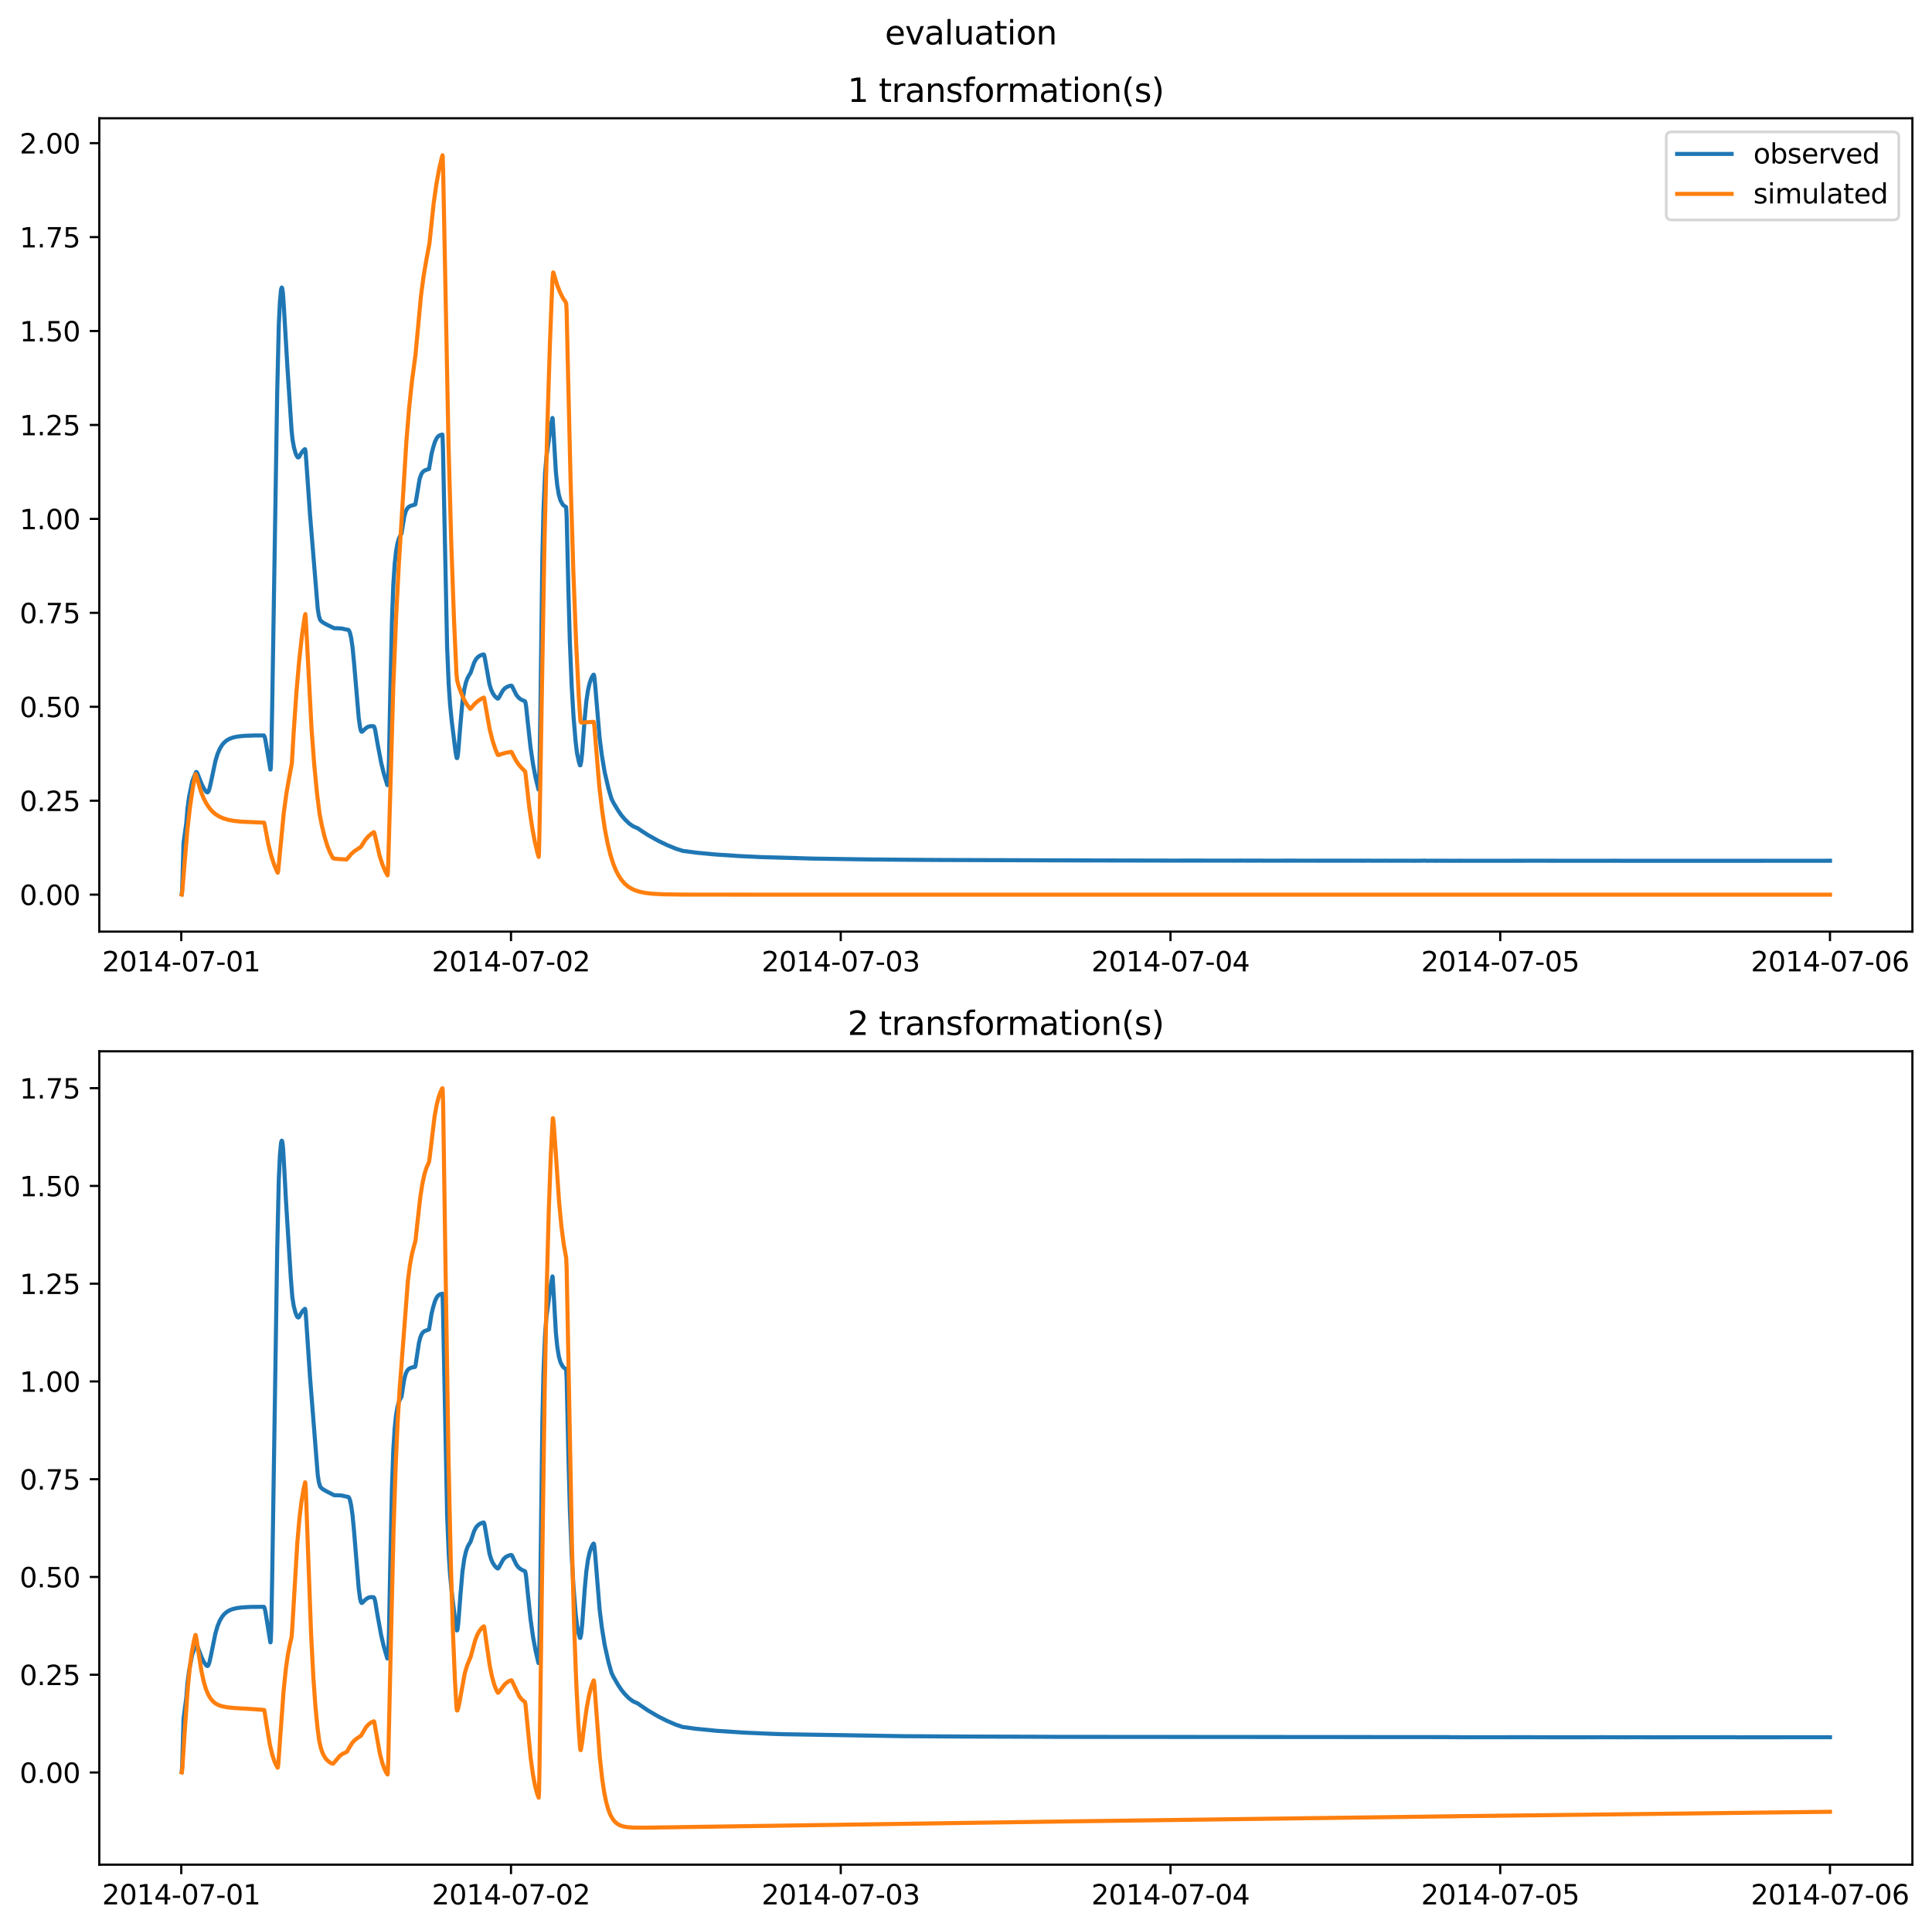 <?xml version="1.0" encoding="utf-8" standalone="no"?>
<!DOCTYPE svg PUBLIC "-//W3C//DTD SVG 1.1//EN"
  "http://www.w3.org/Graphics/SVG/1.1/DTD/svg11.dtd">
<svg xmlns:xlink="http://www.w3.org/1999/xlink" width="709.489pt" height="708.798pt" viewBox="0 0 709.489 708.798" xmlns="http://www.w3.org/2000/svg" version="1.1">
 <defs>
  <style type="text/css">*{stroke-linejoin: round; stroke-linecap: butt}</style>
 </defs>
 <g id="figure_1">
  <g id="patch_1">
   <path d="M 0 708.798 
L 709.489 708.798 
L 709.489 0 
L 0 0 
z
" style="fill: #ffffff"/>
  </g>
  <g id="axes_1">
   <g id="patch_2">
    <path d="M 36.466 342.2 
L 702.289 342.2 
L 702.289 43.44 
L 36.466 43.44 
z
" style="fill: #ffffff"/>
   </g>
   <g id="matplotlib.axis_1">
    <g id="xtick_1">
     <g id="line2d_1">
      <defs>
       <path id="m6b2115ff1c" d="M 0 0 
L 0 3.5 
" style="stroke: #000000; stroke-width: 0.8"/>
      </defs>
      <g>
       <use xlink:href="#m6b2115ff1c" x="66.562" y="342.2" style="stroke: #000000; stroke-width: 0.8"/>
      </g>
     </g>
     <g id="text_1">
      <!-- 2014-07-01 -->
      <g transform="translate(37.504 356.798) scale(0.1 -0.1)">
       <defs>
        <path id="DejaVuSans-32" d="M 1228 531 
L 3431 531 
L 3431 0 
L 469 0 
L 469 531 
Q 828 903 1448 1529 
Q 2069 2156 2228 2338 
Q 2531 2678 2651 2914 
Q 2772 3150 2772 3378 
Q 2772 3750 2511 3984 
Q 2250 4219 1831 4219 
Q 1534 4219 1204 4116 
Q 875 4013 500 3803 
L 500 4441 
Q 881 4594 1212 4672 
Q 1544 4750 1819 4750 
Q 2544 4750 2975 4387 
Q 3406 4025 3406 3419 
Q 3406 3131 3298 2873 
Q 3191 2616 2906 2266 
Q 2828 2175 2409 1742 
Q 1991 1309 1228 531 
z
" transform="scale(0.016)"/>
        <path id="DejaVuSans-30" d="M 2034 4250 
Q 1547 4250 1301 3770 
Q 1056 3291 1056 2328 
Q 1056 1369 1301 889 
Q 1547 409 2034 409 
Q 2525 409 2770 889 
Q 3016 1369 3016 2328 
Q 3016 3291 2770 3770 
Q 2525 4250 2034 4250 
z
M 2034 4750 
Q 2819 4750 3233 4129 
Q 3647 3509 3647 2328 
Q 3647 1150 3233 529 
Q 2819 -91 2034 -91 
Q 1250 -91 836 529 
Q 422 1150 422 2328 
Q 422 3509 836 4129 
Q 1250 4750 2034 4750 
z
" transform="scale(0.016)"/>
        <path id="DejaVuSans-31" d="M 794 531 
L 1825 531 
L 1825 4091 
L 703 3866 
L 703 4441 
L 1819 4666 
L 2450 4666 
L 2450 531 
L 3481 531 
L 3481 0 
L 794 0 
L 794 531 
z
" transform="scale(0.016)"/>
        <path id="DejaVuSans-34" d="M 2419 4116 
L 825 1625 
L 2419 1625 
L 2419 4116 
z
M 2253 4666 
L 3047 4666 
L 3047 1625 
L 3713 1625 
L 3713 1100 
L 3047 1100 
L 3047 0 
L 2419 0 
L 2419 1100 
L 313 1100 
L 313 1709 
L 2253 4666 
z
" transform="scale(0.016)"/>
        <path id="DejaVuSans-2d" d="M 313 2009 
L 1997 2009 
L 1997 1497 
L 313 1497 
L 313 2009 
z
" transform="scale(0.016)"/>
        <path id="DejaVuSans-37" d="M 525 4666 
L 3525 4666 
L 3525 4397 
L 1831 0 
L 1172 0 
L 2766 4134 
L 525 4134 
L 525 4666 
z
" transform="scale(0.016)"/>
       </defs>
       <use xlink:href="#DejaVuSans-32"/>
       <use xlink:href="#DejaVuSans-30" x="63.623"/>
       <use xlink:href="#DejaVuSans-31" x="127.246"/>
       <use xlink:href="#DejaVuSans-34" x="190.869"/>
       <use xlink:href="#DejaVuSans-2d" x="254.492"/>
       <use xlink:href="#DejaVuSans-30" x="290.576"/>
       <use xlink:href="#DejaVuSans-37" x="354.199"/>
       <use xlink:href="#DejaVuSans-2d" x="417.822"/>
       <use xlink:href="#DejaVuSans-30" x="453.906"/>
       <use xlink:href="#DejaVuSans-31" x="517.529"/>
      </g>
     </g>
    </g>
    <g id="xtick_2">
     <g id="line2d_2">
      <g>
       <use xlink:href="#m6b2115ff1c" x="187.655" y="342.2" style="stroke: #000000; stroke-width: 0.8"/>
      </g>
     </g>
     <g id="text_2">
      <!-- 2014-07-02 -->
      <g transform="translate(158.597 356.798) scale(0.1 -0.1)">
       <use xlink:href="#DejaVuSans-32"/>
       <use xlink:href="#DejaVuSans-30" x="63.623"/>
       <use xlink:href="#DejaVuSans-31" x="127.246"/>
       <use xlink:href="#DejaVuSans-34" x="190.869"/>
       <use xlink:href="#DejaVuSans-2d" x="254.492"/>
       <use xlink:href="#DejaVuSans-30" x="290.576"/>
       <use xlink:href="#DejaVuSans-37" x="354.199"/>
       <use xlink:href="#DejaVuSans-2d" x="417.822"/>
       <use xlink:href="#DejaVuSans-30" x="453.906"/>
       <use xlink:href="#DejaVuSans-32" x="517.529"/>
      </g>
     </g>
    </g>
    <g id="xtick_3">
     <g id="line2d_3">
      <g>
       <use xlink:href="#m6b2115ff1c" x="308.747" y="342.2" style="stroke: #000000; stroke-width: 0.8"/>
      </g>
     </g>
     <g id="text_3">
      <!-- 2014-07-03 -->
      <g transform="translate(279.689 356.798) scale(0.1 -0.1)">
       <defs>
        <path id="DejaVuSans-33" d="M 2597 2516 
Q 3050 2419 3304 2112 
Q 3559 1806 3559 1356 
Q 3559 666 3084 287 
Q 2609 -91 1734 -91 
Q 1441 -91 1130 -33 
Q 819 25 488 141 
L 488 750 
Q 750 597 1062 519 
Q 1375 441 1716 441 
Q 2309 441 2620 675 
Q 2931 909 2931 1356 
Q 2931 1769 2642 2001 
Q 2353 2234 1838 2234 
L 1294 2234 
L 1294 2753 
L 1863 2753 
Q 2328 2753 2575 2939 
Q 2822 3125 2822 3475 
Q 2822 3834 2567 4026 
Q 2313 4219 1838 4219 
Q 1578 4219 1281 4162 
Q 984 4106 628 3988 
L 628 4550 
Q 988 4650 1302 4700 
Q 1616 4750 1894 4750 
Q 2613 4750 3031 4423 
Q 3450 4097 3450 3541 
Q 3450 3153 3228 2886 
Q 3006 2619 2597 2516 
z
" transform="scale(0.016)"/>
       </defs>
       <use xlink:href="#DejaVuSans-32"/>
       <use xlink:href="#DejaVuSans-30" x="63.623"/>
       <use xlink:href="#DejaVuSans-31" x="127.246"/>
       <use xlink:href="#DejaVuSans-34" x="190.869"/>
       <use xlink:href="#DejaVuSans-2d" x="254.492"/>
       <use xlink:href="#DejaVuSans-30" x="290.576"/>
       <use xlink:href="#DejaVuSans-37" x="354.199"/>
       <use xlink:href="#DejaVuSans-2d" x="417.822"/>
       <use xlink:href="#DejaVuSans-30" x="453.906"/>
       <use xlink:href="#DejaVuSans-33" x="517.529"/>
      </g>
     </g>
    </g>
    <g id="xtick_4">
     <g id="line2d_4">
      <g>
       <use xlink:href="#m6b2115ff1c" x="429.84" y="342.2" style="stroke: #000000; stroke-width: 0.8"/>
      </g>
     </g>
     <g id="text_4">
      <!-- 2014-07-04 -->
      <g transform="translate(400.782 356.798) scale(0.1 -0.1)">
       <use xlink:href="#DejaVuSans-32"/>
       <use xlink:href="#DejaVuSans-30" x="63.623"/>
       <use xlink:href="#DejaVuSans-31" x="127.246"/>
       <use xlink:href="#DejaVuSans-34" x="190.869"/>
       <use xlink:href="#DejaVuSans-2d" x="254.492"/>
       <use xlink:href="#DejaVuSans-30" x="290.576"/>
       <use xlink:href="#DejaVuSans-37" x="354.199"/>
       <use xlink:href="#DejaVuSans-2d" x="417.822"/>
       <use xlink:href="#DejaVuSans-30" x="453.906"/>
       <use xlink:href="#DejaVuSans-34" x="517.529"/>
      </g>
     </g>
    </g>
    <g id="xtick_5">
     <g id="line2d_5">
      <g>
       <use xlink:href="#m6b2115ff1c" x="550.932" y="342.2" style="stroke: #000000; stroke-width: 0.8"/>
      </g>
     </g>
     <g id="text_5">
      <!-- 2014-07-05 -->
      <g transform="translate(521.874 356.798) scale(0.1 -0.1)">
       <defs>
        <path id="DejaVuSans-35" d="M 691 4666 
L 3169 4666 
L 3169 4134 
L 1269 4134 
L 1269 2991 
Q 1406 3038 1543 3061 
Q 1681 3084 1819 3084 
Q 2600 3084 3056 2656 
Q 3513 2228 3513 1497 
Q 3513 744 3044 326 
Q 2575 -91 1722 -91 
Q 1428 -91 1123 -41 
Q 819 9 494 109 
L 494 744 
Q 775 591 1075 516 
Q 1375 441 1709 441 
Q 2250 441 2565 725 
Q 2881 1009 2881 1497 
Q 2881 1984 2565 2268 
Q 2250 2553 1709 2553 
Q 1456 2553 1204 2497 
Q 953 2441 691 2322 
L 691 4666 
z
" transform="scale(0.016)"/>
       </defs>
       <use xlink:href="#DejaVuSans-32"/>
       <use xlink:href="#DejaVuSans-30" x="63.623"/>
       <use xlink:href="#DejaVuSans-31" x="127.246"/>
       <use xlink:href="#DejaVuSans-34" x="190.869"/>
       <use xlink:href="#DejaVuSans-2d" x="254.492"/>
       <use xlink:href="#DejaVuSans-30" x="290.576"/>
       <use xlink:href="#DejaVuSans-37" x="354.199"/>
       <use xlink:href="#DejaVuSans-2d" x="417.822"/>
       <use xlink:href="#DejaVuSans-30" x="453.906"/>
       <use xlink:href="#DejaVuSans-35" x="517.529"/>
      </g>
     </g>
    </g>
    <g id="xtick_6">
     <g id="line2d_6">
      <g>
       <use xlink:href="#m6b2115ff1c" x="672.025" y="342.2" style="stroke: #000000; stroke-width: 0.8"/>
      </g>
     </g>
     <g id="text_6">
      <!-- 2014-07-06 -->
      <g transform="translate(642.967 356.798) scale(0.1 -0.1)">
       <defs>
        <path id="DejaVuSans-36" d="M 2113 2584 
Q 1688 2584 1439 2293 
Q 1191 2003 1191 1497 
Q 1191 994 1439 701 
Q 1688 409 2113 409 
Q 2538 409 2786 701 
Q 3034 994 3034 1497 
Q 3034 2003 2786 2293 
Q 2538 2584 2113 2584 
z
M 3366 4563 
L 3366 3988 
Q 3128 4100 2886 4159 
Q 2644 4219 2406 4219 
Q 1781 4219 1451 3797 
Q 1122 3375 1075 2522 
Q 1259 2794 1537 2939 
Q 1816 3084 2150 3084 
Q 2853 3084 3261 2657 
Q 3669 2231 3669 1497 
Q 3669 778 3244 343 
Q 2819 -91 2113 -91 
Q 1303 -91 875 529 
Q 447 1150 447 2328 
Q 447 3434 972 4092 
Q 1497 4750 2381 4750 
Q 2619 4750 2861 4703 
Q 3103 4656 3366 4563 
z
" transform="scale(0.016)"/>
       </defs>
       <use xlink:href="#DejaVuSans-32"/>
       <use xlink:href="#DejaVuSans-30" x="63.623"/>
       <use xlink:href="#DejaVuSans-31" x="127.246"/>
       <use xlink:href="#DejaVuSans-34" x="190.869"/>
       <use xlink:href="#DejaVuSans-2d" x="254.492"/>
       <use xlink:href="#DejaVuSans-30" x="290.576"/>
       <use xlink:href="#DejaVuSans-37" x="354.199"/>
       <use xlink:href="#DejaVuSans-2d" x="417.822"/>
       <use xlink:href="#DejaVuSans-30" x="453.906"/>
       <use xlink:href="#DejaVuSans-36" x="517.529"/>
      </g>
     </g>
    </g>
   </g>
   <g id="matplotlib.axis_2">
    <g id="ytick_1">
     <g id="line2d_7">
      <defs>
       <path id="m46e3b21c2a" d="M 0 0 
L -3.5 0 
" style="stroke: #000000; stroke-width: 0.8"/>
      </defs>
      <g>
       <use xlink:href="#m46e3b21c2a" x="36.466" y="328.62" style="stroke: #000000; stroke-width: 0.8"/>
      </g>
     </g>
     <g id="text_7">
      <!-- 0.00 -->
      <g transform="translate(7.2 332.419) scale(0.1 -0.1)">
       <defs>
        <path id="DejaVuSans-2e" d="M 684 794 
L 1344 794 
L 1344 0 
L 684 0 
L 684 794 
z
" transform="scale(0.016)"/>
       </defs>
       <use xlink:href="#DejaVuSans-30"/>
       <use xlink:href="#DejaVuSans-2e" x="63.623"/>
       <use xlink:href="#DejaVuSans-30" x="95.41"/>
       <use xlink:href="#DejaVuSans-30" x="159.033"/>
      </g>
     </g>
    </g>
    <g id="ytick_2">
     <g id="line2d_8">
      <g>
       <use xlink:href="#m46e3b21c2a" x="36.466" y="294.115" style="stroke: #000000; stroke-width: 0.8"/>
      </g>
     </g>
     <g id="text_8">
      <!-- 0.25 -->
      <g transform="translate(7.2 297.914) scale(0.1 -0.1)">
       <use xlink:href="#DejaVuSans-30"/>
       <use xlink:href="#DejaVuSans-2e" x="63.623"/>
       <use xlink:href="#DejaVuSans-32" x="95.41"/>
       <use xlink:href="#DejaVuSans-35" x="159.033"/>
      </g>
     </g>
    </g>
    <g id="ytick_3">
     <g id="line2d_9">
      <g>
       <use xlink:href="#m46e3b21c2a" x="36.466" y="259.61" style="stroke: #000000; stroke-width: 0.8"/>
      </g>
     </g>
     <g id="text_9">
      <!-- 0.50 -->
      <g transform="translate(7.2 263.409) scale(0.1 -0.1)">
       <use xlink:href="#DejaVuSans-30"/>
       <use xlink:href="#DejaVuSans-2e" x="63.623"/>
       <use xlink:href="#DejaVuSans-35" x="95.41"/>
       <use xlink:href="#DejaVuSans-30" x="159.033"/>
      </g>
     </g>
    </g>
    <g id="ytick_4">
     <g id="line2d_10">
      <g>
       <use xlink:href="#m46e3b21c2a" x="36.466" y="225.104" style="stroke: #000000; stroke-width: 0.8"/>
      </g>
     </g>
     <g id="text_10">
      <!-- 0.75 -->
      <g transform="translate(7.2 228.904) scale(0.1 -0.1)">
       <use xlink:href="#DejaVuSans-30"/>
       <use xlink:href="#DejaVuSans-2e" x="63.623"/>
       <use xlink:href="#DejaVuSans-37" x="95.41"/>
       <use xlink:href="#DejaVuSans-35" x="159.033"/>
      </g>
     </g>
    </g>
    <g id="ytick_5">
     <g id="line2d_11">
      <g>
       <use xlink:href="#m46e3b21c2a" x="36.466" y="190.599" style="stroke: #000000; stroke-width: 0.8"/>
      </g>
     </g>
     <g id="text_11">
      <!-- 1.00 -->
      <g transform="translate(7.2 194.398) scale(0.1 -0.1)">
       <use xlink:href="#DejaVuSans-31"/>
       <use xlink:href="#DejaVuSans-2e" x="63.623"/>
       <use xlink:href="#DejaVuSans-30" x="95.41"/>
       <use xlink:href="#DejaVuSans-30" x="159.033"/>
      </g>
     </g>
    </g>
    <g id="ytick_6">
     <g id="line2d_12">
      <g>
       <use xlink:href="#m46e3b21c2a" x="36.466" y="156.094" style="stroke: #000000; stroke-width: 0.8"/>
      </g>
     </g>
     <g id="text_12">
      <!-- 1.25 -->
      <g transform="translate(7.2 159.893) scale(0.1 -0.1)">
       <use xlink:href="#DejaVuSans-31"/>
       <use xlink:href="#DejaVuSans-2e" x="63.623"/>
       <use xlink:href="#DejaVuSans-32" x="95.41"/>
       <use xlink:href="#DejaVuSans-35" x="159.033"/>
      </g>
     </g>
    </g>
    <g id="ytick_7">
     <g id="line2d_13">
      <g>
       <use xlink:href="#m46e3b21c2a" x="36.466" y="121.589" style="stroke: #000000; stroke-width: 0.8"/>
      </g>
     </g>
     <g id="text_13">
      <!-- 1.50 -->
      <g transform="translate(7.2 125.388) scale(0.1 -0.1)">
       <use xlink:href="#DejaVuSans-31"/>
       <use xlink:href="#DejaVuSans-2e" x="63.623"/>
       <use xlink:href="#DejaVuSans-35" x="95.41"/>
       <use xlink:href="#DejaVuSans-30" x="159.033"/>
      </g>
     </g>
    </g>
    <g id="ytick_8">
     <g id="line2d_14">
      <g>
       <use xlink:href="#m46e3b21c2a" x="36.466" y="87.084" style="stroke: #000000; stroke-width: 0.8"/>
      </g>
     </g>
     <g id="text_14">
      <!-- 1.75 -->
      <g transform="translate(7.2 90.883) scale(0.1 -0.1)">
       <use xlink:href="#DejaVuSans-31"/>
       <use xlink:href="#DejaVuSans-2e" x="63.623"/>
       <use xlink:href="#DejaVuSans-37" x="95.41"/>
       <use xlink:href="#DejaVuSans-35" x="159.033"/>
      </g>
     </g>
    </g>
    <g id="ytick_9">
     <g id="line2d_15">
      <g>
       <use xlink:href="#m46e3b21c2a" x="36.466" y="52.578" style="stroke: #000000; stroke-width: 0.8"/>
      </g>
     </g>
     <g id="text_15">
      <!-- 2.00 -->
      <g transform="translate(7.2 56.378) scale(0.1 -0.1)">
       <use xlink:href="#DejaVuSans-32"/>
       <use xlink:href="#DejaVuSans-2e" x="63.623"/>
       <use xlink:href="#DejaVuSans-30" x="95.41"/>
       <use xlink:href="#DejaVuSans-30" x="159.033"/>
      </g>
     </g>
    </g>
   </g>
   <g id="line2d_16">
    <path d="M 66.73 328.397 
L 66.899 326.619 
L 67.067 320.998 
L 67.403 309.632 
L 68.412 302.32 
L 68.833 297.097 
L 69.421 292.773 
L 70.599 286.983 
L 71.187 285.493 
L 72.028 283.558 
L 72.196 283.592 
L 72.449 283.955 
L 73.037 285.435 
L 74.046 288.006 
L 74.887 289.657 
L 75.644 290.714 
L 76.065 291.044 
L 76.317 290.991 
L 76.569 290.65 
L 76.905 289.735 
L 77.41 287.57 
L 79.092 279.605 
L 79.849 277.073 
L 80.69 275.083 
L 81.531 273.691 
L 82.287 272.782 
L 83.212 271.996 
L 84.306 271.367 
L 85.567 270.901 
L 87.249 270.539 
L 89.603 270.292 
L 93.388 270.147 
L 96.919 270.151 
L 97.172 270.597 
L 97.424 271.58 
L 98.013 275.056 
L 99.274 282.658 
L 99.358 282.669 
L 99.442 281.999 
L 99.61 277.955 
L 99.947 260.092 
L 101.797 144.115 
L 102.385 119.296 
L 102.806 110.625 
L 103.226 106.276 
L 103.479 105.607 
L 103.647 105.961 
L 103.899 107.726 
L 104.235 112.512 
L 105.581 135.451 
L 107.094 158.256 
L 107.431 161.435 
L 107.935 164.262 
L 108.524 166.414 
L 109.029 167.591 
L 109.365 167.984 
L 109.617 168.017 
L 109.87 167.806 
L 110.458 166.71 
L 111.299 165.552 
L 111.972 164.97 
L 112.056 165.026 
L 112.224 165.977 
L 112.56 170.593 
L 113.822 188.749 
L 116.681 223.575 
L 117.101 226.165 
L 117.522 227.57 
L 117.858 228.049 
L 118.447 228.553 
L 119.876 229.372 
L 122.736 230.76 
L 123.913 230.764 
L 125.511 230.859 
L 126.856 231.182 
L 127.613 231.317 
L 127.949 231.368 
L 128.202 231.667 
L 128.538 232.512 
L 128.958 234.333 
L 129.463 237.799 
L 130.052 243.83 
L 131.733 263.67 
L 132.238 267.28 
L 132.574 268.552 
L 132.827 268.797 
L 133.079 268.692 
L 133.836 267.947 
L 134.677 267.235 
L 135.434 266.865 
L 136.19 266.714 
L 137.115 266.749 
L 137.284 266.817 
L 137.536 267.251 
L 137.788 268.22 
L 138.629 273.072 
L 139.974 280.146 
L 140.899 283.983 
L 142.077 287.89 
L 142.245 288.39 
L 142.329 288.341 
L 142.581 286.069 
L 142.834 279.153 
L 143.338 253.879 
L 143.927 228.318 
L 144.431 214.999 
L 144.936 207.222 
L 145.44 202.53 
L 145.945 199.682 
L 146.534 197.668 
L 146.87 196.983 
L 147.459 195.965 
L 147.795 193.853 
L 148.468 189.73 
L 148.972 187.914 
L 149.477 186.874 
L 149.981 186.297 
L 150.57 185.91 
L 151.411 185.63 
L 152.504 185.297 
L 152.756 184.006 
L 154.102 175.894 
L 154.775 174.056 
L 155.279 173.324 
L 155.868 172.854 
L 156.625 172.57 
L 157.55 172.255 
L 157.886 170.311 
L 158.475 166.731 
L 159.063 164.431 
L 159.736 162.261 
L 160.409 160.881 
L 160.997 160.211 
L 161.586 159.851 
L 162.343 159.623 
L 162.427 159.608 
L 162.511 159.937 
L 162.679 165.054 
L 164.193 237.62 
L 164.782 251.501 
L 165.286 258.899 
L 165.875 264.749 
L 167.304 276.298 
L 167.725 278.454 
L 167.893 278.451 
L 168.061 277.805 
L 168.313 275.785 
L 169.07 266.194 
L 169.827 257.717 
L 170.5 253.211 
L 171.089 250.717 
L 171.677 249.079 
L 172.266 248.004 
L 172.77 247.243 
L 173.191 246.064 
L 174.116 243.411 
L 174.789 242.156 
L 175.461 241.38 
L 176.218 240.844 
L 177.143 240.461 
L 177.648 240.389 
L 177.816 240.676 
L 178.068 241.812 
L 179.75 251.351 
L 180.339 253.26 
L 180.927 254.562 
L 181.6 255.594 
L 182.357 256.365 
L 182.777 256.623 
L 183.03 256.501 
L 183.45 255.818 
L 184.627 253.674 
L 185.384 252.838 
L 186.141 252.326 
L 187.234 251.919 
L 187.823 251.846 
L 188.075 252.098 
L 188.58 253.151 
L 189.589 255.18 
L 190.261 256.069 
L 191.018 256.729 
L 191.859 257.191 
L 192.784 257.58 
L 192.952 257.997 
L 193.205 259.47 
L 193.793 265.051 
L 194.802 274.294 
L 195.727 280.624 
L 196.652 285.492 
L 197.662 289.677 
L 197.746 289.988 
L 197.83 289.704 
L 198.082 283.869 
L 198.418 262.879 
L 199.175 204.505 
L 199.596 187.02 
L 200.184 173.63 
L 200.689 167.617 
L 201.109 164.811 
L 201.698 160.513 
L 202.287 156.575 
L 202.875 153.526 
L 202.959 153.75 
L 203.212 157.698 
L 204.137 173.388 
L 204.641 178.309 
L 205.23 181.796 
L 205.819 183.838 
L 206.659 185.34 
L 207.332 185.937 
L 207.837 186.199 
L 207.921 186.512 
L 208.089 189.737 
L 208.762 217.831 
L 209.266 235.636 
L 209.939 251.955 
L 210.612 263.171 
L 211.369 272.247 
L 211.873 276.512 
L 212.546 279.702 
L 212.966 281.106 
L 213.135 281.113 
L 213.471 279.597 
L 213.807 276.278 
L 214.732 263.852 
L 215.321 257.619 
L 215.91 253.633 
L 216.498 251.022 
L 217.171 249.11 
L 217.844 247.917 
L 218.012 247.813 
L 218.096 247.919 
L 218.264 248.688 
L 218.6 252.122 
L 220.198 271.081 
L 221.039 277.58 
L 222.048 283.592 
L 223.478 289.738 
L 224.571 293.436 
L 225.328 294.95 
L 226.926 297.621 
L 228.187 299.442 
L 229.617 301.116 
L 231.046 302.478 
L 232.392 303.443 
L 233.317 303.875 
L 234.158 304.213 
L 235.671 305.251 
L 237.942 306.715 
L 241.81 308.886 
L 245.005 310.426 
L 248.117 311.713 
L 250.808 312.565 
L 256.106 313.241 
L 262.244 313.83 
L 271.494 314.448 
L 279.735 314.832 
L 298.824 315.378 
L 300.338 315.4 
L 316.652 315.654 
L 317.745 315.664 
L 321.193 315.706 
L 323.043 315.708 
L 324.556 315.73 
L 325.902 315.749 
L 336.161 315.828 
L 337.17 315.838 
L 342.384 315.864 
L 345.495 315.887 
L 396.96 316.051 
L 398.137 316.052 
L 408.985 316.073 
L 431.185 316.118 
L 436.062 316.108 
L 449.013 316.12 
L 450.106 316.12 
L 453.806 316.13 
L 455.488 316.107 
L 457.926 316.131 
L 461.458 316.127 
L 462.551 316.122 
L 463.056 316.13 
L 464.822 316.139 
L 465.999 316.134 
L 467.008 316.136 
L 475.502 316.13 
L 478.192 316.143 
L 485.677 316.146 
L 486.77 316.151 
L 491.479 316.148 
L 496.945 316.145 
L 497.618 316.142 
L 501.402 316.153 
L 502.495 316.124 
L 503.336 316.163 
L 504.009 316.153 
L 505.018 316.155 
L 506.363 316.155 
L 508.129 316.159 
L 508.718 316.139 
L 509.727 316.164 
L 510.4 316.153 
L 511.661 316.159 
L 512.67 316.155 
L 513.595 316.162 
L 516.959 316.157 
L 518.473 316.158 
L 518.977 316.17 
L 520.407 316.16 
L 521.92 316.161 
L 523.014 316.118 
L 524.275 316.181 
L 525.032 316.149 
L 526.798 316.168 
L 527.302 316.167 
L 528.143 316.158 
L 529.236 316.172 
L 530.414 316.164 
L 533.441 316.177 
L 534.87 316.175 
L 535.375 316.165 
L 537.309 316.175 
L 537.898 316.18 
L 556.65 316.169 
L 556.987 316.167 
L 565.48 316.157 
L 574.226 316.178 
L 575.823 316.173 
L 576.244 316.181 
L 593.146 316.169 
L 593.735 316.17 
L 595.08 316.184 
L 646.292 316.184 
L 672.025 316.169 
L 672.025 316.169 
" clip-path="url(#pd0e7941e42)" style="fill: none; stroke: #1f77b4; stroke-width: 1.5; stroke-linecap: square"/>
   </g>
   <g id="line2d_17">
    <path d="M 66.73 328.602 
L 66.814 328.365 
L 66.983 326.874 
L 68.833 304.549 
L 69.842 295.889 
L 70.851 289.124 
L 71.692 284.651 
L 71.86 284.341 
L 72.028 284.733 
L 73.794 290.775 
L 74.803 293.256 
L 75.812 295.194 
L 76.905 296.817 
L 77.999 298.06 
L 79.176 299.073 
L 80.521 299.925 
L 82.035 300.601 
L 83.801 301.13 
L 85.987 301.535 
L 88.847 301.823 
L 93.135 302.008 
L 97.003 302.18 
L 97.256 303.251 
L 98.601 310.327 
L 99.61 314.332 
L 100.619 317.46 
L 101.629 319.903 
L 101.965 320.561 
L 102.049 320.488 
L 102.217 319.315 
L 104.235 298.341 
L 105.244 291.04 
L 106.254 285.337 
L 107.179 280.354 
L 107.851 268.982 
L 108.86 254.178 
L 109.87 242.615 
L 110.879 233.583 
L 111.888 226.53 
L 112.14 225.557 
L 112.308 227.582 
L 114.41 267.826 
L 115.42 281.135 
L 116.429 291.53 
L 117.354 298.872 
L 118.195 303.251 
L 119.204 307.412 
L 120.213 310.662 
L 121.222 313.2 
L 122.231 315.156 
L 122.567 315.343 
L 124.249 315.533 
L 127.277 315.695 
L 127.529 315.449 
L 128.958 313.712 
L 130.136 312.665 
L 131.397 311.832 
L 132.49 311.116 
L 134.172 308.456 
L 135.265 307.214 
L 136.443 306.201 
L 137.284 305.649 
L 137.368 305.693 
L 137.536 306.191 
L 139.47 314.567 
L 140.479 317.643 
L 141.488 320.046 
L 142.329 321.549 
L 142.413 320.981 
L 142.581 316.787 
L 144.431 252.214 
L 145.44 227.15 
L 146.45 207.574 
L 149.225 162.353 
L 150.234 149.997 
L 151.243 140.346 
L 152.252 132.808 
L 152.588 130.252 
L 154.606 108.582 
L 155.616 101.032 
L 156.625 95.136 
L 157.718 89.316 
L 159.232 74.868 
L 160.241 67.734 
L 161.25 62.162 
L 162.259 57.81 
L 162.511 57.02 
L 162.595 57.788 
L 162.763 63.915 
L 164.698 162.81 
L 165.707 199.109 
L 166.716 227.462 
L 167.641 247.696 
L 167.893 249.962 
L 168.398 251.84 
L 169.407 254.719 
L 170.416 256.967 
L 171.509 258.851 
L 172.602 260.288 
L 172.77 260.339 
L 173.107 259.977 
L 174.284 258.58 
L 175.461 257.529 
L 176.723 256.693 
L 177.648 256.241 
L 177.732 256.322 
L 177.9 256.994 
L 179.834 267.905 
L 180.843 271.91 
L 181.852 275.038 
L 182.777 277.256 
L 183.03 277.361 
L 184.123 276.965 
L 185.973 276.466 
L 187.739 276.165 
L 187.907 276.28 
L 188.411 277.325 
L 189.505 279.409 
L 190.598 281.003 
L 191.691 282.224 
L 192.868 283.398 
L 193.121 285.287 
L 194.382 296.728 
L 195.391 303.709 
L 196.4 309.163 
L 197.409 313.422 
L 197.83 314.754 
L 197.914 313.85 
L 198.082 306.942 
L 199.932 200.033 
L 200.941 158.533 
L 201.95 126.118 
L 202.875 102.731 
L 203.128 100.085 
L 203.212 100.11 
L 203.464 100.876 
L 204.641 104.781 
L 205.65 107.35 
L 206.659 109.357 
L 207.753 111.04 
L 207.921 111.363 
L 208.089 114.334 
L 208.509 133.114 
L 209.519 175.888 
L 210.528 209.324 
L 211.537 235.441 
L 212.546 255.839 
L 213.135 264.75 
L 213.387 265.395 
L 213.723 265.419 
L 217.76 265.15 
L 218.012 265.171 
L 218.096 265.405 
L 218.264 266.889 
L 220.114 289.158 
L 221.123 297.797 
L 222.132 304.545 
L 223.141 309.815 
L 224.151 313.932 
L 225.16 317.148 
L 226.169 319.659 
L 227.178 321.621 
L 228.271 323.265 
L 229.364 324.522 
L 230.542 325.548 
L 231.803 326.365 
L 233.232 327.031 
L 234.914 327.567 
L 237.017 327.991 
L 239.708 328.294 
L 243.66 328.496 
L 250.724 328.598 
L 275.699 328.62 
L 672.025 328.62 
L 672.025 328.62 
" clip-path="url(#pd0e7941e42)" style="fill: none; stroke: #ff7f0e; stroke-width: 1.5; stroke-linecap: square"/>
   </g>
   <g id="patch_3">
    <path d="M 36.466 342.2 
L 36.466 43.44 
" style="fill: none; stroke: #000000; stroke-width: 0.8; stroke-linejoin: miter; stroke-linecap: square"/>
   </g>
   <g id="patch_4">
    <path d="M 702.289 342.2 
L 702.289 43.44 
" style="fill: none; stroke: #000000; stroke-width: 0.8; stroke-linejoin: miter; stroke-linecap: square"/>
   </g>
   <g id="patch_5">
    <path d="M 36.466 342.2 
L 702.289 342.2 
" style="fill: none; stroke: #000000; stroke-width: 0.8; stroke-linejoin: miter; stroke-linecap: square"/>
   </g>
   <g id="patch_6">
    <path d="M 36.466 43.44 
L 702.289 43.44 
" style="fill: none; stroke: #000000; stroke-width: 0.8; stroke-linejoin: miter; stroke-linecap: square"/>
   </g>
   <g id="text_16">
    <!-- 1 transformation(s) -->
    <g transform="translate(311.263 37.44) scale(0.12 -0.12)">
     <defs>
      <path id="DejaVuSans-20" transform="scale(0.016)"/>
      <path id="DejaVuSans-74" d="M 1172 4494 
L 1172 3500 
L 2356 3500 
L 2356 3053 
L 1172 3053 
L 1172 1153 
Q 1172 725 1289 603 
Q 1406 481 1766 481 
L 2356 481 
L 2356 0 
L 1766 0 
Q 1100 0 847 248 
Q 594 497 594 1153 
L 594 3053 
L 172 3053 
L 172 3500 
L 594 3500 
L 594 4494 
L 1172 4494 
z
" transform="scale(0.016)"/>
      <path id="DejaVuSans-72" d="M 2631 2963 
Q 2534 3019 2420 3045 
Q 2306 3072 2169 3072 
Q 1681 3072 1420 2755 
Q 1159 2438 1159 1844 
L 1159 0 
L 581 0 
L 581 3500 
L 1159 3500 
L 1159 2956 
Q 1341 3275 1631 3429 
Q 1922 3584 2338 3584 
Q 2397 3584 2469 3576 
Q 2541 3569 2628 3553 
L 2631 2963 
z
" transform="scale(0.016)"/>
      <path id="DejaVuSans-61" d="M 2194 1759 
Q 1497 1759 1228 1600 
Q 959 1441 959 1056 
Q 959 750 1161 570 
Q 1363 391 1709 391 
Q 2188 391 2477 730 
Q 2766 1069 2766 1631 
L 2766 1759 
L 2194 1759 
z
M 3341 1997 
L 3341 0 
L 2766 0 
L 2766 531 
Q 2569 213 2275 61 
Q 1981 -91 1556 -91 
Q 1019 -91 701 211 
Q 384 513 384 1019 
Q 384 1609 779 1909 
Q 1175 2209 1959 2209 
L 2766 2209 
L 2766 2266 
Q 2766 2663 2505 2880 
Q 2244 3097 1772 3097 
Q 1472 3097 1187 3025 
Q 903 2953 641 2809 
L 641 3341 
Q 956 3463 1253 3523 
Q 1550 3584 1831 3584 
Q 2591 3584 2966 3190 
Q 3341 2797 3341 1997 
z
" transform="scale(0.016)"/>
      <path id="DejaVuSans-6e" d="M 3513 2113 
L 3513 0 
L 2938 0 
L 2938 2094 
Q 2938 2591 2744 2837 
Q 2550 3084 2163 3084 
Q 1697 3084 1428 2787 
Q 1159 2491 1159 1978 
L 1159 0 
L 581 0 
L 581 3500 
L 1159 3500 
L 1159 2956 
Q 1366 3272 1645 3428 
Q 1925 3584 2291 3584 
Q 2894 3584 3203 3211 
Q 3513 2838 3513 2113 
z
" transform="scale(0.016)"/>
      <path id="DejaVuSans-73" d="M 2834 3397 
L 2834 2853 
Q 2591 2978 2328 3040 
Q 2066 3103 1784 3103 
Q 1356 3103 1142 2972 
Q 928 2841 928 2578 
Q 928 2378 1081 2264 
Q 1234 2150 1697 2047 
L 1894 2003 
Q 2506 1872 2764 1633 
Q 3022 1394 3022 966 
Q 3022 478 2636 193 
Q 2250 -91 1575 -91 
Q 1294 -91 989 -36 
Q 684 19 347 128 
L 347 722 
Q 666 556 975 473 
Q 1284 391 1588 391 
Q 1994 391 2212 530 
Q 2431 669 2431 922 
Q 2431 1156 2273 1281 
Q 2116 1406 1581 1522 
L 1381 1569 
Q 847 1681 609 1914 
Q 372 2147 372 2553 
Q 372 3047 722 3315 
Q 1072 3584 1716 3584 
Q 2034 3584 2315 3537 
Q 2597 3491 2834 3397 
z
" transform="scale(0.016)"/>
      <path id="DejaVuSans-66" d="M 2375 4863 
L 2375 4384 
L 1825 4384 
Q 1516 4384 1395 4259 
Q 1275 4134 1275 3809 
L 1275 3500 
L 2222 3500 
L 2222 3053 
L 1275 3053 
L 1275 0 
L 697 0 
L 697 3053 
L 147 3053 
L 147 3500 
L 697 3500 
L 697 3744 
Q 697 4328 969 4595 
Q 1241 4863 1831 4863 
L 2375 4863 
z
" transform="scale(0.016)"/>
      <path id="DejaVuSans-6f" d="M 1959 3097 
Q 1497 3097 1228 2736 
Q 959 2375 959 1747 
Q 959 1119 1226 758 
Q 1494 397 1959 397 
Q 2419 397 2687 759 
Q 2956 1122 2956 1747 
Q 2956 2369 2687 2733 
Q 2419 3097 1959 3097 
z
M 1959 3584 
Q 2709 3584 3137 3096 
Q 3566 2609 3566 1747 
Q 3566 888 3137 398 
Q 2709 -91 1959 -91 
Q 1206 -91 779 398 
Q 353 888 353 1747 
Q 353 2609 779 3096 
Q 1206 3584 1959 3584 
z
" transform="scale(0.016)"/>
      <path id="DejaVuSans-6d" d="M 3328 2828 
Q 3544 3216 3844 3400 
Q 4144 3584 4550 3584 
Q 5097 3584 5394 3201 
Q 5691 2819 5691 2113 
L 5691 0 
L 5113 0 
L 5113 2094 
Q 5113 2597 4934 2840 
Q 4756 3084 4391 3084 
Q 3944 3084 3684 2787 
Q 3425 2491 3425 1978 
L 3425 0 
L 2847 0 
L 2847 2094 
Q 2847 2600 2669 2842 
Q 2491 3084 2119 3084 
Q 1678 3084 1418 2786 
Q 1159 2488 1159 1978 
L 1159 0 
L 581 0 
L 581 3500 
L 1159 3500 
L 1159 2956 
Q 1356 3278 1631 3431 
Q 1906 3584 2284 3584 
Q 2666 3584 2933 3390 
Q 3200 3197 3328 2828 
z
" transform="scale(0.016)"/>
      <path id="DejaVuSans-69" d="M 603 3500 
L 1178 3500 
L 1178 0 
L 603 0 
L 603 3500 
z
M 603 4863 
L 1178 4863 
L 1178 4134 
L 603 4134 
L 603 4863 
z
" transform="scale(0.016)"/>
      <path id="DejaVuSans-28" d="M 1984 4856 
Q 1566 4138 1362 3434 
Q 1159 2731 1159 2009 
Q 1159 1288 1364 580 
Q 1569 -128 1984 -844 
L 1484 -844 
Q 1016 -109 783 600 
Q 550 1309 550 2009 
Q 550 2706 781 3412 
Q 1013 4119 1484 4856 
L 1984 4856 
z
" transform="scale(0.016)"/>
      <path id="DejaVuSans-29" d="M 513 4856 
L 1013 4856 
Q 1481 4119 1714 3412 
Q 1947 2706 1947 2009 
Q 1947 1309 1714 600 
Q 1481 -109 1013 -844 
L 513 -844 
Q 928 -128 1133 580 
Q 1338 1288 1338 2009 
Q 1338 2731 1133 3434 
Q 928 4138 513 4856 
z
" transform="scale(0.016)"/>
     </defs>
     <use xlink:href="#DejaVuSans-31"/>
     <use xlink:href="#DejaVuSans-20" x="63.623"/>
     <use xlink:href="#DejaVuSans-74" x="95.41"/>
     <use xlink:href="#DejaVuSans-72" x="134.619"/>
     <use xlink:href="#DejaVuSans-61" x="175.732"/>
     <use xlink:href="#DejaVuSans-6e" x="237.012"/>
     <use xlink:href="#DejaVuSans-73" x="300.391"/>
     <use xlink:href="#DejaVuSans-66" x="352.49"/>
     <use xlink:href="#DejaVuSans-6f" x="387.695"/>
     <use xlink:href="#DejaVuSans-72" x="448.877"/>
     <use xlink:href="#DejaVuSans-6d" x="488.24"/>
     <use xlink:href="#DejaVuSans-61" x="585.652"/>
     <use xlink:href="#DejaVuSans-74" x="646.932"/>
     <use xlink:href="#DejaVuSans-69" x="686.141"/>
     <use xlink:href="#DejaVuSans-6f" x="713.924"/>
     <use xlink:href="#DejaVuSans-6e" x="775.105"/>
     <use xlink:href="#DejaVuSans-28" x="838.484"/>
     <use xlink:href="#DejaVuSans-73" x="877.498"/>
     <use xlink:href="#DejaVuSans-29" x="929.598"/>
    </g>
   </g>
   <g id="legend_1">
    <g id="patch_7">
     <path d="M 613.896 80.796 
L 695.289 80.796 
Q 697.289 80.796 697.289 78.796 
L 697.289 50.44 
Q 697.289 48.44 695.289 48.44 
L 613.896 48.44 
Q 611.896 48.44 611.896 50.44 
L 611.896 78.796 
Q 611.896 80.796 613.896 80.796 
z
" style="fill: #ffffff; opacity: 0.8; stroke: #cccccc; stroke-linejoin: miter"/>
    </g>
    <g id="line2d_18">
     <path d="M 615.896 56.538 
L 625.896 56.538 
L 635.896 56.538 
" style="fill: none; stroke: #1f77b4; stroke-width: 1.5; stroke-linecap: square"/>
    </g>
    <g id="text_17">
     <!-- observed -->
     <g transform="translate(643.896 60.038) scale(0.1 -0.1)">
      <defs>
       <path id="DejaVuSans-62" d="M 3116 1747 
Q 3116 2381 2855 2742 
Q 2594 3103 2138 3103 
Q 1681 3103 1420 2742 
Q 1159 2381 1159 1747 
Q 1159 1113 1420 752 
Q 1681 391 2138 391 
Q 2594 391 2855 752 
Q 3116 1113 3116 1747 
z
M 1159 2969 
Q 1341 3281 1617 3432 
Q 1894 3584 2278 3584 
Q 2916 3584 3314 3078 
Q 3713 2572 3713 1747 
Q 3713 922 3314 415 
Q 2916 -91 2278 -91 
Q 1894 -91 1617 61 
Q 1341 213 1159 525 
L 1159 0 
L 581 0 
L 581 4863 
L 1159 4863 
L 1159 2969 
z
" transform="scale(0.016)"/>
       <path id="DejaVuSans-65" d="M 3597 1894 
L 3597 1613 
L 953 1613 
Q 991 1019 1311 708 
Q 1631 397 2203 397 
Q 2534 397 2845 478 
Q 3156 559 3463 722 
L 3463 178 
Q 3153 47 2828 -22 
Q 2503 -91 2169 -91 
Q 1331 -91 842 396 
Q 353 884 353 1716 
Q 353 2575 817 3079 
Q 1281 3584 2069 3584 
Q 2775 3584 3186 3129 
Q 3597 2675 3597 1894 
z
M 3022 2063 
Q 3016 2534 2758 2815 
Q 2500 3097 2075 3097 
Q 1594 3097 1305 2825 
Q 1016 2553 972 2059 
L 3022 2063 
z
" transform="scale(0.016)"/>
       <path id="DejaVuSans-76" d="M 191 3500 
L 800 3500 
L 1894 563 
L 2988 3500 
L 3597 3500 
L 2284 0 
L 1503 0 
L 191 3500 
z
" transform="scale(0.016)"/>
       <path id="DejaVuSans-64" d="M 2906 2969 
L 2906 4863 
L 3481 4863 
L 3481 0 
L 2906 0 
L 2906 525 
Q 2725 213 2448 61 
Q 2172 -91 1784 -91 
Q 1150 -91 751 415 
Q 353 922 353 1747 
Q 353 2572 751 3078 
Q 1150 3584 1784 3584 
Q 2172 3584 2448 3432 
Q 2725 3281 2906 2969 
z
M 947 1747 
Q 947 1113 1208 752 
Q 1469 391 1925 391 
Q 2381 391 2643 752 
Q 2906 1113 2906 1747 
Q 2906 2381 2643 2742 
Q 2381 3103 1925 3103 
Q 1469 3103 1208 2742 
Q 947 2381 947 1747 
z
" transform="scale(0.016)"/>
      </defs>
      <use xlink:href="#DejaVuSans-6f"/>
      <use xlink:href="#DejaVuSans-62" x="61.182"/>
      <use xlink:href="#DejaVuSans-73" x="124.658"/>
      <use xlink:href="#DejaVuSans-65" x="176.758"/>
      <use xlink:href="#DejaVuSans-72" x="238.281"/>
      <use xlink:href="#DejaVuSans-76" x="279.395"/>
      <use xlink:href="#DejaVuSans-65" x="338.574"/>
      <use xlink:href="#DejaVuSans-64" x="400.098"/>
     </g>
    </g>
    <g id="line2d_19">
     <path d="M 615.896 71.217 
L 625.896 71.217 
L 635.896 71.217 
" style="fill: none; stroke: #ff7f0e; stroke-width: 1.5; stroke-linecap: square"/>
    </g>
    <g id="text_18">
     <!-- simulated -->
     <g transform="translate(643.896 74.717) scale(0.1 -0.1)">
      <defs>
       <path id="DejaVuSans-75" d="M 544 1381 
L 544 3500 
L 1119 3500 
L 1119 1403 
Q 1119 906 1312 657 
Q 1506 409 1894 409 
Q 2359 409 2629 706 
Q 2900 1003 2900 1516 
L 2900 3500 
L 3475 3500 
L 3475 0 
L 2900 0 
L 2900 538 
Q 2691 219 2414 64 
Q 2138 -91 1772 -91 
Q 1169 -91 856 284 
Q 544 659 544 1381 
z
M 1991 3584 
L 1991 3584 
z
" transform="scale(0.016)"/>
       <path id="DejaVuSans-6c" d="M 603 4863 
L 1178 4863 
L 1178 0 
L 603 0 
L 603 4863 
z
" transform="scale(0.016)"/>
      </defs>
      <use xlink:href="#DejaVuSans-73"/>
      <use xlink:href="#DejaVuSans-69" x="52.1"/>
      <use xlink:href="#DejaVuSans-6d" x="79.883"/>
      <use xlink:href="#DejaVuSans-75" x="177.295"/>
      <use xlink:href="#DejaVuSans-6c" x="240.674"/>
      <use xlink:href="#DejaVuSans-61" x="268.457"/>
      <use xlink:href="#DejaVuSans-74" x="329.736"/>
      <use xlink:href="#DejaVuSans-65" x="368.945"/>
      <use xlink:href="#DejaVuSans-64" x="430.469"/>
     </g>
    </g>
   </g>
  </g>
  <g id="axes_2">
   <g id="patch_8">
    <path d="M 36.466 684.92 
L 702.289 684.92 
L 702.289 386.16 
L 36.466 386.16 
z
" style="fill: #ffffff"/>
   </g>
   <g id="matplotlib.axis_3">
    <g id="xtick_7">
     <g id="line2d_20">
      <g>
       <use xlink:href="#m6b2115ff1c" x="66.562" y="684.92" style="stroke: #000000; stroke-width: 0.8"/>
      </g>
     </g>
     <g id="text_19">
      <!-- 2014-07-01 -->
      <g transform="translate(37.504 699.518) scale(0.1 -0.1)">
       <use xlink:href="#DejaVuSans-32"/>
       <use xlink:href="#DejaVuSans-30" x="63.623"/>
       <use xlink:href="#DejaVuSans-31" x="127.246"/>
       <use xlink:href="#DejaVuSans-34" x="190.869"/>
       <use xlink:href="#DejaVuSans-2d" x="254.492"/>
       <use xlink:href="#DejaVuSans-30" x="290.576"/>
       <use xlink:href="#DejaVuSans-37" x="354.199"/>
       <use xlink:href="#DejaVuSans-2d" x="417.822"/>
       <use xlink:href="#DejaVuSans-30" x="453.906"/>
       <use xlink:href="#DejaVuSans-31" x="517.529"/>
      </g>
     </g>
    </g>
    <g id="xtick_8">
     <g id="line2d_21">
      <g>
       <use xlink:href="#m6b2115ff1c" x="187.655" y="684.92" style="stroke: #000000; stroke-width: 0.8"/>
      </g>
     </g>
     <g id="text_20">
      <!-- 2014-07-02 -->
      <g transform="translate(158.597 699.518) scale(0.1 -0.1)">
       <use xlink:href="#DejaVuSans-32"/>
       <use xlink:href="#DejaVuSans-30" x="63.623"/>
       <use xlink:href="#DejaVuSans-31" x="127.246"/>
       <use xlink:href="#DejaVuSans-34" x="190.869"/>
       <use xlink:href="#DejaVuSans-2d" x="254.492"/>
       <use xlink:href="#DejaVuSans-30" x="290.576"/>
       <use xlink:href="#DejaVuSans-37" x="354.199"/>
       <use xlink:href="#DejaVuSans-2d" x="417.822"/>
       <use xlink:href="#DejaVuSans-30" x="453.906"/>
       <use xlink:href="#DejaVuSans-32" x="517.529"/>
      </g>
     </g>
    </g>
    <g id="xtick_9">
     <g id="line2d_22">
      <g>
       <use xlink:href="#m6b2115ff1c" x="308.747" y="684.92" style="stroke: #000000; stroke-width: 0.8"/>
      </g>
     </g>
     <g id="text_21">
      <!-- 2014-07-03 -->
      <g transform="translate(279.689 699.518) scale(0.1 -0.1)">
       <use xlink:href="#DejaVuSans-32"/>
       <use xlink:href="#DejaVuSans-30" x="63.623"/>
       <use xlink:href="#DejaVuSans-31" x="127.246"/>
       <use xlink:href="#DejaVuSans-34" x="190.869"/>
       <use xlink:href="#DejaVuSans-2d" x="254.492"/>
       <use xlink:href="#DejaVuSans-30" x="290.576"/>
       <use xlink:href="#DejaVuSans-37" x="354.199"/>
       <use xlink:href="#DejaVuSans-2d" x="417.822"/>
       <use xlink:href="#DejaVuSans-30" x="453.906"/>
       <use xlink:href="#DejaVuSans-33" x="517.529"/>
      </g>
     </g>
    </g>
    <g id="xtick_10">
     <g id="line2d_23">
      <g>
       <use xlink:href="#m6b2115ff1c" x="429.84" y="684.92" style="stroke: #000000; stroke-width: 0.8"/>
      </g>
     </g>
     <g id="text_22">
      <!-- 2014-07-04 -->
      <g transform="translate(400.782 699.518) scale(0.1 -0.1)">
       <use xlink:href="#DejaVuSans-32"/>
       <use xlink:href="#DejaVuSans-30" x="63.623"/>
       <use xlink:href="#DejaVuSans-31" x="127.246"/>
       <use xlink:href="#DejaVuSans-34" x="190.869"/>
       <use xlink:href="#DejaVuSans-2d" x="254.492"/>
       <use xlink:href="#DejaVuSans-30" x="290.576"/>
       <use xlink:href="#DejaVuSans-37" x="354.199"/>
       <use xlink:href="#DejaVuSans-2d" x="417.822"/>
       <use xlink:href="#DejaVuSans-30" x="453.906"/>
       <use xlink:href="#DejaVuSans-34" x="517.529"/>
      </g>
     </g>
    </g>
    <g id="xtick_11">
     <g id="line2d_24">
      <g>
       <use xlink:href="#m6b2115ff1c" x="550.932" y="684.92" style="stroke: #000000; stroke-width: 0.8"/>
      </g>
     </g>
     <g id="text_23">
      <!-- 2014-07-05 -->
      <g transform="translate(521.874 699.518) scale(0.1 -0.1)">
       <use xlink:href="#DejaVuSans-32"/>
       <use xlink:href="#DejaVuSans-30" x="63.623"/>
       <use xlink:href="#DejaVuSans-31" x="127.246"/>
       <use xlink:href="#DejaVuSans-34" x="190.869"/>
       <use xlink:href="#DejaVuSans-2d" x="254.492"/>
       <use xlink:href="#DejaVuSans-30" x="290.576"/>
       <use xlink:href="#DejaVuSans-37" x="354.199"/>
       <use xlink:href="#DejaVuSans-2d" x="417.822"/>
       <use xlink:href="#DejaVuSans-30" x="453.906"/>
       <use xlink:href="#DejaVuSans-35" x="517.529"/>
      </g>
     </g>
    </g>
    <g id="xtick_12">
     <g id="line2d_25">
      <g>
       <use xlink:href="#m6b2115ff1c" x="672.025" y="684.92" style="stroke: #000000; stroke-width: 0.8"/>
      </g>
     </g>
     <g id="text_24">
      <!-- 2014-07-06 -->
      <g transform="translate(642.967 699.518) scale(0.1 -0.1)">
       <use xlink:href="#DejaVuSans-32"/>
       <use xlink:href="#DejaVuSans-30" x="63.623"/>
       <use xlink:href="#DejaVuSans-31" x="127.246"/>
       <use xlink:href="#DejaVuSans-34" x="190.869"/>
       <use xlink:href="#DejaVuSans-2d" x="254.492"/>
       <use xlink:href="#DejaVuSans-30" x="290.576"/>
       <use xlink:href="#DejaVuSans-37" x="354.199"/>
       <use xlink:href="#DejaVuSans-2d" x="417.822"/>
       <use xlink:href="#DejaVuSans-30" x="453.906"/>
       <use xlink:href="#DejaVuSans-36" x="517.529"/>
      </g>
     </g>
    </g>
   </g>
   <g id="matplotlib.axis_4">
    <g id="ytick_10">
     <g id="line2d_26">
      <g>
       <use xlink:href="#m46e3b21c2a" x="36.466" y="651.071" style="stroke: #000000; stroke-width: 0.8"/>
      </g>
     </g>
     <g id="text_25">
      <!-- 0.00 -->
      <g transform="translate(7.2 654.87) scale(0.1 -0.1)">
       <use xlink:href="#DejaVuSans-30"/>
       <use xlink:href="#DejaVuSans-2e" x="63.623"/>
       <use xlink:href="#DejaVuSans-30" x="95.41"/>
       <use xlink:href="#DejaVuSans-30" x="159.033"/>
      </g>
     </g>
    </g>
    <g id="ytick_11">
     <g id="line2d_27">
      <g>
       <use xlink:href="#m46e3b21c2a" x="36.466" y="615.16" style="stroke: #000000; stroke-width: 0.8"/>
      </g>
     </g>
     <g id="text_26">
      <!-- 0.25 -->
      <g transform="translate(7.2 618.959) scale(0.1 -0.1)">
       <use xlink:href="#DejaVuSans-30"/>
       <use xlink:href="#DejaVuSans-2e" x="63.623"/>
       <use xlink:href="#DejaVuSans-32" x="95.41"/>
       <use xlink:href="#DejaVuSans-35" x="159.033"/>
      </g>
     </g>
    </g>
    <g id="ytick_12">
     <g id="line2d_28">
      <g>
       <use xlink:href="#m46e3b21c2a" x="36.466" y="579.249" style="stroke: #000000; stroke-width: 0.8"/>
      </g>
     </g>
     <g id="text_27">
      <!-- 0.50 -->
      <g transform="translate(7.2 583.049) scale(0.1 -0.1)">
       <use xlink:href="#DejaVuSans-30"/>
       <use xlink:href="#DejaVuSans-2e" x="63.623"/>
       <use xlink:href="#DejaVuSans-35" x="95.41"/>
       <use xlink:href="#DejaVuSans-30" x="159.033"/>
      </g>
     </g>
    </g>
    <g id="ytick_13">
     <g id="line2d_29">
      <g>
       <use xlink:href="#m46e3b21c2a" x="36.466" y="543.339" style="stroke: #000000; stroke-width: 0.8"/>
      </g>
     </g>
     <g id="text_28">
      <!-- 0.75 -->
      <g transform="translate(7.2 547.138) scale(0.1 -0.1)">
       <use xlink:href="#DejaVuSans-30"/>
       <use xlink:href="#DejaVuSans-2e" x="63.623"/>
       <use xlink:href="#DejaVuSans-37" x="95.41"/>
       <use xlink:href="#DejaVuSans-35" x="159.033"/>
      </g>
     </g>
    </g>
    <g id="ytick_14">
     <g id="line2d_30">
      <g>
       <use xlink:href="#m46e3b21c2a" x="36.466" y="507.428" style="stroke: #000000; stroke-width: 0.8"/>
      </g>
     </g>
     <g id="text_29">
      <!-- 1.00 -->
      <g transform="translate(7.2 511.227) scale(0.1 -0.1)">
       <use xlink:href="#DejaVuSans-31"/>
       <use xlink:href="#DejaVuSans-2e" x="63.623"/>
       <use xlink:href="#DejaVuSans-30" x="95.41"/>
       <use xlink:href="#DejaVuSans-30" x="159.033"/>
      </g>
     </g>
    </g>
    <g id="ytick_15">
     <g id="line2d_31">
      <g>
       <use xlink:href="#m46e3b21c2a" x="36.466" y="471.518" style="stroke: #000000; stroke-width: 0.8"/>
      </g>
     </g>
     <g id="text_30">
      <!-- 1.25 -->
      <g transform="translate(7.2 475.317) scale(0.1 -0.1)">
       <use xlink:href="#DejaVuSans-31"/>
       <use xlink:href="#DejaVuSans-2e" x="63.623"/>
       <use xlink:href="#DejaVuSans-32" x="95.41"/>
       <use xlink:href="#DejaVuSans-35" x="159.033"/>
      </g>
     </g>
    </g>
    <g id="ytick_16">
     <g id="line2d_32">
      <g>
       <use xlink:href="#m46e3b21c2a" x="36.466" y="435.607" style="stroke: #000000; stroke-width: 0.8"/>
      </g>
     </g>
     <g id="text_31">
      <!-- 1.50 -->
      <g transform="translate(7.2 439.406) scale(0.1 -0.1)">
       <use xlink:href="#DejaVuSans-31"/>
       <use xlink:href="#DejaVuSans-2e" x="63.623"/>
       <use xlink:href="#DejaVuSans-35" x="95.41"/>
       <use xlink:href="#DejaVuSans-30" x="159.033"/>
      </g>
     </g>
    </g>
    <g id="ytick_17">
     <g id="line2d_33">
      <g>
       <use xlink:href="#m46e3b21c2a" x="36.466" y="399.696" style="stroke: #000000; stroke-width: 0.8"/>
      </g>
     </g>
     <g id="text_32">
      <!-- 1.75 -->
      <g transform="translate(7.2 403.495) scale(0.1 -0.1)">
       <use xlink:href="#DejaVuSans-31"/>
       <use xlink:href="#DejaVuSans-2e" x="63.623"/>
       <use xlink:href="#DejaVuSans-37" x="95.41"/>
       <use xlink:href="#DejaVuSans-35" x="159.033"/>
      </g>
     </g>
    </g>
   </g>
   <g id="line2d_34">
    <path d="M 66.73 650.839 
L 66.899 648.988 
L 67.067 643.139 
L 67.403 631.309 
L 68.412 623.699 
L 68.833 618.264 
L 69.421 613.764 
L 70.599 607.738 
L 71.187 606.187 
L 72.028 604.173 
L 72.196 604.209 
L 72.449 604.587 
L 73.037 606.126 
L 74.046 608.803 
L 74.887 610.521 
L 75.644 611.621 
L 76.065 611.965 
L 76.317 611.909 
L 76.569 611.555 
L 76.905 610.602 
L 77.41 608.348 
L 79.092 600.059 
L 79.849 597.425 
L 80.69 595.353 
L 81.531 593.905 
L 82.287 592.958 
L 83.212 592.14 
L 84.221 591.527 
L 85.399 591.053 
L 86.997 590.667 
L 89.015 590.413 
L 92.21 590.245 
L 96.919 590.22 
L 97.172 590.684 
L 97.424 591.708 
L 98.013 595.325 
L 99.274 603.237 
L 99.358 603.248 
L 99.442 602.551 
L 99.61 598.342 
L 99.947 579.752 
L 101.797 459.05 
L 102.385 433.221 
L 102.806 424.197 
L 103.226 419.671 
L 103.479 418.974 
L 103.563 419.072 
L 103.731 419.774 
L 103.983 422.152 
L 104.404 429.476 
L 104.992 440.625 
L 105.833 454.162 
L 106.842 470.042 
L 107.347 476.383 
L 107.851 479.627 
L 108.524 482.258 
L 109.029 483.483 
L 109.365 483.892 
L 109.617 483.927 
L 109.87 483.707 
L 110.458 482.566 
L 111.215 481.454 
L 111.972 480.755 
L 112.056 480.814 
L 112.224 481.804 
L 112.56 486.607 
L 113.822 505.503 
L 116.681 541.748 
L 117.101 544.443 
L 117.522 545.905 
L 117.858 546.404 
L 118.447 546.928 
L 119.876 547.78 
L 122.736 549.225 
L 123.829 549.232 
L 125.258 549.29 
L 126.688 549.611 
L 127.613 549.804 
L 127.949 549.857 
L 128.202 550.169 
L 128.538 551.048 
L 128.958 552.943 
L 129.463 556.55 
L 130.052 562.827 
L 131.733 583.475 
L 132.238 587.232 
L 132.574 588.556 
L 132.827 588.811 
L 133.079 588.702 
L 133.836 587.926 
L 134.677 587.186 
L 135.434 586.801 
L 136.19 586.644 
L 137.115 586.68 
L 137.284 586.75 
L 137.536 587.202 
L 137.788 588.211 
L 138.629 593.261 
L 139.974 600.623 
L 140.899 604.616 
L 142.077 608.682 
L 142.245 609.202 
L 142.329 609.151 
L 142.581 606.786 
L 142.834 599.589 
L 143.338 573.285 
L 143.927 546.683 
L 144.431 532.822 
L 144.936 524.729 
L 145.44 519.845 
L 145.945 516.881 
L 146.534 514.784 
L 146.87 514.072 
L 147.459 513.013 
L 147.795 510.815 
L 148.468 506.523 
L 148.972 504.633 
L 149.477 503.551 
L 149.981 502.951 
L 150.57 502.549 
L 151.411 502.257 
L 152.42 502.082 
L 152.588 501.575 
L 153.009 498.761 
L 153.85 493.246 
L 154.354 491.24 
L 154.859 490.053 
L 155.363 489.356 
L 155.952 488.913 
L 156.625 488.665 
L 157.55 488.337 
L 157.886 486.313 
L 158.475 482.587 
L 159.063 480.195 
L 159.736 477.936 
L 160.409 476.5 
L 160.997 475.802 
L 161.586 475.428 
L 162.343 475.19 
L 162.427 475.174 
L 162.511 475.518 
L 162.679 480.843 
L 164.193 556.364 
L 164.782 570.811 
L 165.286 578.51 
L 165.875 584.598 
L 167.304 596.618 
L 167.725 598.861 
L 167.893 598.858 
L 168.061 598.186 
L 168.313 596.083 
L 169.07 586.102 
L 169.827 577.279 
L 170.5 572.59 
L 171.089 569.995 
L 171.677 568.29 
L 172.266 567.171 
L 172.77 566.379 
L 173.191 565.153 
L 174.116 562.391 
L 174.789 561.085 
L 175.461 560.278 
L 176.218 559.72 
L 177.143 559.321 
L 177.648 559.246 
L 177.816 559.545 
L 178.068 560.727 
L 179.75 570.655 
L 180.339 572.641 
L 180.927 573.996 
L 181.6 575.07 
L 182.357 575.873 
L 182.777 576.141 
L 183.03 576.015 
L 183.366 575.472 
L 184.796 572.842 
L 185.552 572.06 
L 186.393 571.546 
L 187.402 571.202 
L 187.823 571.17 
L 188.075 571.432 
L 188.58 572.528 
L 189.589 574.64 
L 190.261 575.565 
L 191.018 576.251 
L 191.859 576.732 
L 192.784 577.138 
L 192.952 577.572 
L 193.205 579.104 
L 193.793 584.913 
L 194.802 594.532 
L 195.727 601.12 
L 196.652 606.186 
L 197.662 610.541 
L 197.746 610.865 
L 197.83 610.57 
L 198.082 604.497 
L 198.418 582.652 
L 199.175 521.9 
L 199.596 503.703 
L 200.184 489.768 
L 200.689 483.51 
L 201.109 480.59 
L 201.698 476.117 
L 202.287 472.018 
L 202.875 468.845 
L 202.959 469.078 
L 203.212 473.187 
L 204.137 489.516 
L 204.641 494.638 
L 205.23 498.266 
L 205.819 500.392 
L 206.659 501.955 
L 207.332 502.576 
L 207.837 502.849 
L 207.921 503.174 
L 208.089 506.531 
L 208.762 535.769 
L 209.266 554.3 
L 209.939 571.283 
L 210.612 582.956 
L 211.369 592.402 
L 211.873 596.84 
L 212.546 600.16 
L 212.966 601.622 
L 213.135 601.628 
L 213.471 600.051 
L 213.807 596.597 
L 214.732 583.665 
L 215.321 577.178 
L 215.91 573.03 
L 216.498 570.313 
L 217.171 568.322 
L 217.76 567.209 
L 218.012 566.972 
L 218.096 567.082 
L 218.264 567.883 
L 218.6 571.457 
L 220.198 591.189 
L 221.039 597.952 
L 222.048 604.209 
L 223.478 610.606 
L 224.571 614.454 
L 225.328 616.03 
L 226.926 618.809 
L 228.187 620.704 
L 229.617 622.446 
L 231.046 623.864 
L 232.392 624.868 
L 233.317 625.318 
L 234.073 625.62 
L 235.251 626.44 
L 237.942 628.273 
L 241.81 630.533 
L 244.921 632.096 
L 248.033 633.443 
L 250.64 634.335 
L 255.265 634.968 
L 263.169 635.756 
L 273.26 636.419 
L 283.435 636.865 
L 286.126 636.952 
L 288.06 637.012 
L 330.106 637.703 
L 331.704 637.727 
L 351.466 637.842 
L 352.643 637.857 
L 381.487 637.94 
L 386.616 637.968 
L 390.148 637.985 
L 532.011 638.068 
L 532.432 638.099 
L 534.955 638.101 
L 536.805 638.114 
L 537.982 638.125 
L 538.402 638.111 
L 539.327 638.11 
L 542.859 638.116 
L 544.037 638.117 
L 545.046 638.116 
L 546.307 638.12 
L 547.737 638.106 
L 548.662 638.118 
L 549.587 638.105 
L 550.428 638.12 
L 551.521 638.106 
L 552.95 638.127 
L 553.455 638.104 
L 562.873 638.106 
L 564.219 638.115 
L 565.396 638.121 
L 565.816 638.127 
L 566.994 638.113 
L 568.255 638.128 
L 568.76 638.127 
L 580.532 638.122 
L 582.13 638.125 
L 582.467 638.112 
L 583.223 638.111 
L 583.644 638.125 
L 585.998 638.127 
L 586.755 638.113 
L 587.596 638.1 
L 593.483 638.123 
L 595.164 638.128 
L 595.585 638.091 
L 596.258 638.127 
L 602.48 638.111 
L 603.237 638.121 
L 604.667 638.127 
L 605.087 638.123 
L 606.601 638.124 
L 607.021 638.128 
L 636.874 638.104 
L 637.463 638.129 
L 672.025 638.112 
L 672.025 638.112 
" clip-path="url(#pabe718a450)" style="fill: none; stroke: #1f77b4; stroke-width: 1.5; stroke-linecap: square"/>
   </g>
   <g id="line2d_35">
    <path d="M 66.73 651.052 
L 66.814 650.808 
L 66.983 649.236 
L 67.824 636.19 
L 68.917 620.543 
L 69.674 612.739 
L 70.43 606.988 
L 71.187 602.805 
L 71.776 600.539 
L 71.86 600.601 
L 72.112 601.734 
L 73.037 607.917 
L 73.962 613.746 
L 74.803 617.647 
L 75.644 620.464 
L 76.485 622.473 
L 77.326 623.896 
L 78.167 624.901 
L 79.092 625.671 
L 80.185 626.277 
L 81.531 626.742 
L 83.296 627.093 
L 86.071 627.385 
L 92.126 627.738 
L 97.003 628.093 
L 97.172 628.756 
L 98.013 634.232 
L 99.106 640.805 
L 99.947 644.402 
L 100.704 646.752 
L 101.46 648.47 
L 101.965 649.312 
L 102.049 649.197 
L 102.217 647.868 
L 102.89 638.307 
L 104.151 621.001 
L 104.992 612.887 
L 105.749 607.6 
L 106.506 603.755 
L 107.094 601.247 
L 107.347 597.727 
L 109.197 566.478 
L 109.954 557.873 
L 110.71 551.574 
L 111.467 547.024 
L 112.056 544.468 
L 112.14 544.636 
L 112.308 547.175 
L 112.981 565.925 
L 114.242 600.178 
L 115.083 616.329 
L 115.84 626.909 
L 116.597 634.652 
L 117.27 639.651 
L 117.858 642.182 
L 118.531 644.075 
L 119.288 645.482 
L 120.045 646.452 
L 120.886 647.192 
L 121.895 647.772 
L 122.315 647.856 
L 122.736 647.4 
L 124.754 644.985 
L 125.763 644.252 
L 126.856 643.74 
L 127.361 643.486 
L 127.949 642.47 
L 129.295 640.254 
L 130.22 639.215 
L 131.145 638.509 
L 132.574 637.556 
L 134.424 634.412 
L 135.265 633.474 
L 136.19 632.765 
L 137.199 632.263 
L 137.368 632.311 
L 137.536 632.882 
L 138.293 637.359 
L 139.47 643.955 
L 140.311 647.294 
L 141.068 649.477 
L 141.909 651.222 
L 142.329 651.79 
L 142.413 651.176 
L 142.581 646.685 
L 143.338 612.391 
L 144.515 562.304 
L 145.272 539.249 
L 146.029 522.253 
L 146.786 509.888 
L 149.813 470.222 
L 150.57 464.495 
L 151.327 460.411 
L 152.084 457.542 
L 152.588 455.692 
L 153.177 450.124 
L 154.354 439.659 
L 155.111 434.824 
L 155.868 431.343 
L 156.625 428.896 
L 157.382 427.218 
L 157.55 426.788 
L 157.802 425.037 
L 159.568 410.268 
L 160.325 406.026 
L 161.082 403 
L 161.838 400.899 
L 162.427 399.74 
L 162.511 399.759 
L 162.595 400.73 
L 162.763 407.564 
L 163.52 459.443 
L 164.698 535.233 
L 165.538 573.514 
L 166.295 598.545 
L 167.052 616.842 
L 167.641 627.257 
L 167.809 628.277 
L 167.977 628.277 
L 168.229 627.624 
L 168.65 625.715 
L 170.668 614.678 
L 171.509 611.807 
L 172.266 609.936 
L 172.854 608.536 
L 174.536 602.365 
L 175.377 600.285 
L 176.134 598.956 
L 176.975 597.928 
L 177.648 597.373 
L 177.732 597.436 
L 177.9 598.112 
L 178.573 602.945 
L 179.834 611.719 
L 180.675 615.866 
L 181.516 618.852 
L 182.357 620.977 
L 182.861 621.792 
L 183.114 621.644 
L 183.786 620.783 
L 185.216 618.827 
L 186.141 617.995 
L 187.15 617.401 
L 187.823 617.185 
L 188.075 617.563 
L 190.682 623.098 
L 191.607 624.22 
L 192.532 625.006 
L 192.784 625.198 
L 192.952 625.878 
L 193.373 630.107 
L 194.887 645.797 
L 195.727 651.897 
L 196.484 655.884 
L 197.241 658.797 
L 197.83 660.335 
L 197.914 659.323 
L 198.082 651.86 
L 198.839 594.776 
L 200.016 511.37 
L 200.773 472.975 
L 201.53 444.667 
L 202.287 424.07 
L 202.959 411.102 
L 203.043 410.716 
L 203.128 410.942 
L 203.38 413.336 
L 204.053 422.859 
L 205.314 441.481 
L 206.155 450.36 
L 206.996 456.864 
L 207.837 461.574 
L 207.921 462.082 
L 208.089 465.705 
L 208.509 487.358 
L 210.023 567.06 
L 210.864 597.993 
L 211.621 618.217 
L 212.378 632.997 
L 213.05 642.42 
L 213.219 642.867 
L 213.387 642.332 
L 213.807 639.843 
L 214.564 633.78 
L 215.489 627.121 
L 216.33 622.669 
L 217.087 619.742 
L 217.844 617.604 
L 218.012 617.248 
L 218.096 617.309 
L 218.264 618.533 
L 218.937 627.75 
L 220.282 645.578 
L 221.123 653.298 
L 221.88 658.343 
L 222.637 662.03 
L 223.394 664.703 
L 224.151 666.633 
L 224.907 668.019 
L 225.748 669.103 
L 226.673 669.907 
L 227.682 670.474 
L 228.86 670.874 
L 230.373 671.147 
L 232.644 671.306 
L 236.848 671.332 
L 254.844 671.064 
L 392.166 669.028 
L 537.057 667.103 
L 672.025 665.497 
L 672.025 665.497 
" clip-path="url(#pabe718a450)" style="fill: none; stroke: #ff7f0e; stroke-width: 1.5; stroke-linecap: square"/>
   </g>
   <g id="patch_9">
    <path d="M 36.466 684.92 
L 36.466 386.16 
" style="fill: none; stroke: #000000; stroke-width: 0.8; stroke-linejoin: miter; stroke-linecap: square"/>
   </g>
   <g id="patch_10">
    <path d="M 702.289 684.92 
L 702.289 386.16 
" style="fill: none; stroke: #000000; stroke-width: 0.8; stroke-linejoin: miter; stroke-linecap: square"/>
   </g>
   <g id="patch_11">
    <path d="M 36.466 684.92 
L 702.289 684.92 
" style="fill: none; stroke: #000000; stroke-width: 0.8; stroke-linejoin: miter; stroke-linecap: square"/>
   </g>
   <g id="patch_12">
    <path d="M 36.466 386.16 
L 702.289 386.16 
" style="fill: none; stroke: #000000; stroke-width: 0.8; stroke-linejoin: miter; stroke-linecap: square"/>
   </g>
   <g id="text_33">
    <!-- 2 transformation(s) -->
    <g transform="translate(311.263 380.16) scale(0.12 -0.12)">
     <use xlink:href="#DejaVuSans-32"/>
     <use xlink:href="#DejaVuSans-20" x="63.623"/>
     <use xlink:href="#DejaVuSans-74" x="95.41"/>
     <use xlink:href="#DejaVuSans-72" x="134.619"/>
     <use xlink:href="#DejaVuSans-61" x="175.732"/>
     <use xlink:href="#DejaVuSans-6e" x="237.012"/>
     <use xlink:href="#DejaVuSans-73" x="300.391"/>
     <use xlink:href="#DejaVuSans-66" x="352.49"/>
     <use xlink:href="#DejaVuSans-6f" x="387.695"/>
     <use xlink:href="#DejaVuSans-72" x="448.877"/>
     <use xlink:href="#DejaVuSans-6d" x="488.24"/>
     <use xlink:href="#DejaVuSans-61" x="585.652"/>
     <use xlink:href="#DejaVuSans-74" x="646.932"/>
     <use xlink:href="#DejaVuSans-69" x="686.141"/>
     <use xlink:href="#DejaVuSans-6f" x="713.924"/>
     <use xlink:href="#DejaVuSans-6e" x="775.105"/>
     <use xlink:href="#DejaVuSans-28" x="838.484"/>
     <use xlink:href="#DejaVuSans-73" x="877.498"/>
     <use xlink:href="#DejaVuSans-29" x="929.598"/>
    </g>
   </g>
  </g>
  <g id="text_34">
   <!-- evaluation -->
   <g transform="translate(324.967 16.318) scale(0.12 -0.12)">
    <use xlink:href="#DejaVuSans-65"/>
    <use xlink:href="#DejaVuSans-76" x="61.523"/>
    <use xlink:href="#DejaVuSans-61" x="120.703"/>
    <use xlink:href="#DejaVuSans-6c" x="181.982"/>
    <use xlink:href="#DejaVuSans-75" x="209.766"/>
    <use xlink:href="#DejaVuSans-61" x="273.145"/>
    <use xlink:href="#DejaVuSans-74" x="334.424"/>
    <use xlink:href="#DejaVuSans-69" x="373.633"/>
    <use xlink:href="#DejaVuSans-6f" x="401.416"/>
    <use xlink:href="#DejaVuSans-6e" x="462.598"/>
   </g>
  </g>
 </g>
 <defs>
  <clipPath id="pd0e7941e42">
   <rect x="36.466" y="43.44" width="665.824" height="298.76"/>
  </clipPath>
  <clipPath id="pabe718a450">
   <rect x="36.466" y="386.16" width="665.824" height="298.76"/>
  </clipPath>
 </defs>
</svg>

